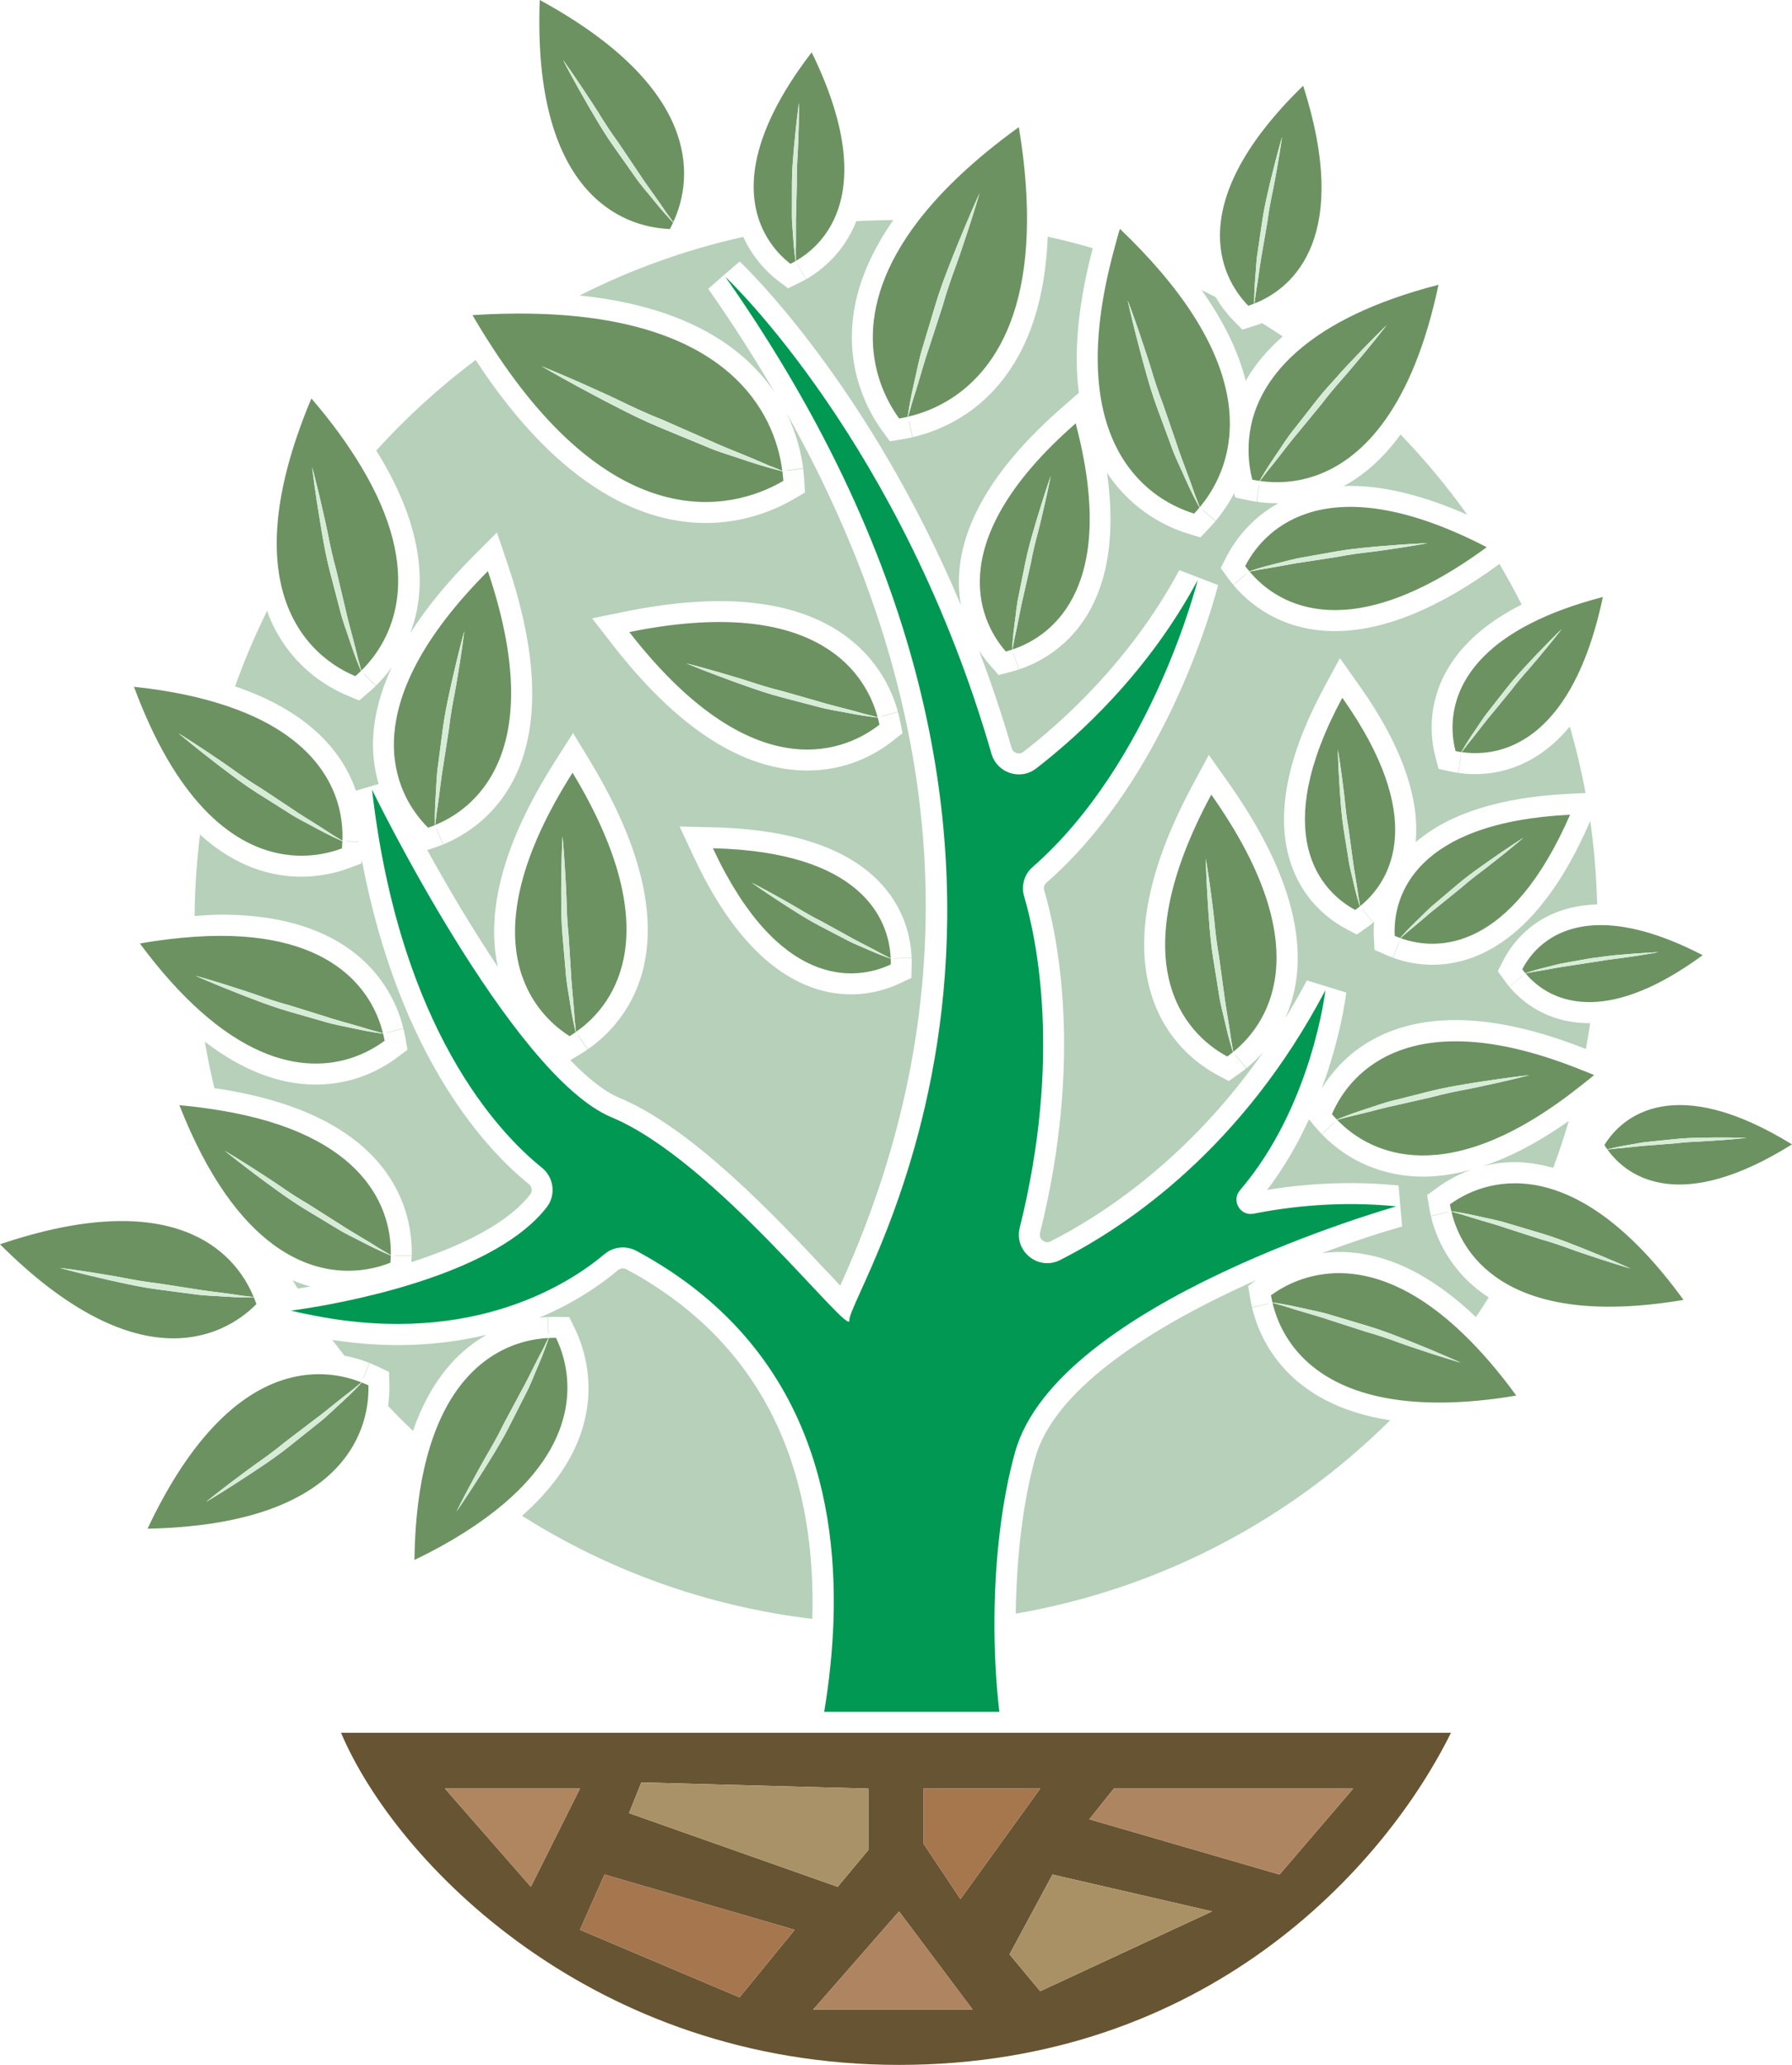 <?xml version="1.0" encoding="utf-8"?>
<!-- Generator: Adobe Illustrator 17.0.0, SVG Export Plug-In . SVG Version: 6.00 Build 0)  -->
<!DOCTYPE svg PUBLIC "-//W3C//DTD SVG 1.1//EN" "http://www.w3.org/Graphics/SVG/1.1/DTD/svg11.dtd">
<svg version="1.1" id="layers" xmlns="http://www.w3.org/2000/svg" xmlns:xlink="http://www.w3.org/1999/xlink" x="0px" y="0px"
	 width="93.868px" height="108.094px" viewBox="0 0 93.868 108.094" enable-background="new 0 0 93.868 108.094"
	 xml:space="preserve">
<path id="layer-12" fill="#B6D0BA" d="M18.143,44.044l0.63,0.028c-0.001-0.006-0.002-0.012-0.003-0.019l-0.618-0.026L18.143,44.044z
	 M76.856,26.945c-1.061-1.486-2.227-2.889-3.492-4.198c-0.953,1.308-1.98,2.162-2.98,2.703c0.116-0.004,0.228-0.014,0.348-0.014
	C72.541,25.437,74.598,25.949,76.856,26.945z M79.065,51.659l0.706-0.589l-0.003-0.012l-0.711,0.592
	c-0.073-0.088-0.142-0.175-0.205-0.262l-0.397-0.546l0.308-0.6c0.44-0.857,1.797-2.813,4.897-2.896
	c-0.037-1.48-0.155-2.938-0.361-4.37l-0.049,0.113c-2.674,6.128-5.946,7.414-8.22,7.414c-0.698,0-1.386-0.122-2.047-0.362
	l0.311-0.857l-0.011-0.011l-0.317,0.861c-0.121-0.044-0.238-0.091-0.348-0.139l-0.618-0.272l-0.035-0.674
	c-0.011-0.219-0.011-0.489,0.014-0.791c-0.014,0.012-0.03,0.027-0.044,0.038l-0.572-0.709l-0.015,0.004l0.575,0.715
	c-0.101,0.081-0.201,0.158-0.3,0.227l-0.552,0.389l-0.596-0.318c-0.818-0.437-2.284-1.484-2.917-3.584
	c-0.73-2.42-0.127-5.452,1.79-9.011l0.839-1.557l1.022,1.444c2.498,3.528,3.129,6.206,2.95,8.189c1.75-1.501,4.443-2.353,8.033-2.53
	l0.863-0.042c-0.22-1.181-0.496-2.342-0.825-3.481c-1.699,2.055-3.638,2.493-4.953,2.493c-0.291,0-0.585-0.021-0.873-0.063
	l0.131-0.898l-0.013-0.008l-0.135,0.904c-0.128-0.019-0.253-0.041-0.371-0.066l-0.66-0.142l-0.171-0.653
	c-0.235-0.899-0.463-2.691,0.651-4.587c0.786-1.337,2.086-2.461,3.871-3.365c-0.367-0.721-0.753-1.431-1.165-2.124l-0.013,0.01
	c-3.17,2.325-6.064,3.505-8.601,3.505c-2.874,0-4.565-1.512-5.318-2.412l0.691-0.577l-0.005-0.017l-0.698,0.579
	c-0.092-0.111-0.179-0.221-0.258-0.329l-0.397-0.546l0.308-0.601c0.353-0.687,1.167-1.937,2.716-2.792
	c-0.022,0-0.046,0.002-0.067,0.002c-0.354,0-0.712-0.026-1.062-0.077l0.127-0.873l-0.016-0.01l-0.131,0.881
	c-0.156-0.023-0.308-0.05-0.452-0.081l-0.66-0.142l-0.058-0.222c-0.31,0.594-0.657,1.077-0.962,1.441l-0.671-0.563l-0.019,0.009
	l0.676,0.57c-0.109,0.129-0.218,0.253-0.328,0.367l-0.467,0.489l-0.646-0.198c-1.05-0.321-2.9-1.159-4.244-3.186
	c1.059,7.47-2.755,9.679-4.609,10.294l-0.283-0.852l-0.017-0.002l0.284,0.859c-0.134,0.044-0.268,0.085-0.396,0.118l-0.655,0.171
	l-0.446-0.508c-0.174-0.198-0.376-0.456-0.579-0.769c0.607,1.61,1.185,3.297,1.704,5.092c0.058,0.2,0.234,0.289,0.383,0.289
	c0.083,0,0.16-0.027,0.23-0.081c1.954-1.504,5.613-4.74,8.171-9.516l2.032,0.783c-0.101,0.403-2.535,9.94-9,15.591
	c-0.107,0.093-0.149,0.247-0.107,0.39c0.692,2.353,2.055,8.808-0.218,17.926c-0.031,0.125-0.009,0.236,0.066,0.332
	c0.077,0.099,0.196,0.16,0.311,0.16c0.059,0,0.118-0.015,0.179-0.046c2.644-1.341,7.216-4.287,11.137-9.91
	c-0.308,0.349-0.615,0.631-0.885,0.849l-0.558-0.691l-0.019,0.005l0.56,0.7c-0.119,0.095-0.237,0.186-0.354,0.268l-0.553,0.39
	l-0.597-0.319c-0.974-0.521-2.721-1.768-3.475-4.271c-0.88-2.919-0.144-6.595,2.189-10.925l0.839-1.557l1.022,1.444
	c4.228,5.972,4.083,9.935,2.967,12.365c0.392-0.641,0.778-1.302,1.148-2.005l2.061,0.635c-0.017,0.152-0.281,2.321-1.282,5.018
	c0.921-1.504,2.933-3.578,7.02-3.578c1.994,0,4.285,0.512,6.815,1.514c0.082-0.449,0.161-0.9,0.226-1.355
	c-0.016,0-0.033,0.003-0.048,0.003C80.99,53.56,79.658,52.369,79.065,51.659z M65.585,68.447l0.866-0.203l0.004-0.018l-0.874,0.201
	c-0.035-0.15-0.065-0.298-0.089-0.441L65.38,67.32l0.431-0.314c-5.082,2.256-10.526,5.542-11.578,9.291
	c-0.647,2.306-0.989,5.211-1.025,8.173c7.584-1.305,14.374-4.927,19.609-10.122C67.399,73.522,65.961,70.052,65.585,68.447z
	 M18.644,41.389l1.193-0.348c-0.178-0.605-0.297-1.278-0.3-2.037c-0.004-1.305,0.335-2.661,0.973-4.055
	c-0.28,0.38-0.564,0.697-0.817,0.945l-0.614-0.627l-0.019,0.007l0.619,0.634c-0.117,0.114-0.234,0.222-0.349,0.322l-0.513,0.44
	l-0.624-0.26c-1.081-0.451-3.053-1.59-4.104-4.157c-0.037-0.091-0.059-0.19-0.093-0.283c-0.635,1.28-1.198,2.602-1.682,3.961
	C16.315,37.286,17.985,39.482,18.644,41.389z M50.243,30.011c0.183-2.794,1.994-5.713,5.383-8.675l0.886-0.774
	c-0.278-2.159-0.034-4.689,0.73-7.569c-0.776-0.227-1.563-0.429-2.36-0.604c-0.313,7.935-4.832,9.976-7.068,10.496l-0.195-0.84
	l-0.022-0.005l0.195,0.85c-0.175,0.04-0.347,0.075-0.512,0.103l-0.667,0.109l-0.398-0.547c-0.76-1.045-1.964-3.249-1.483-6.27
	c0.254-1.594,0.959-3.185,2.06-4.764c-0.65,0.003-1.296,0.023-1.938,0.059c-0.655,1.658-1.832,2.583-2.624,3.035l-0.449-0.788
	l-0.015,0.001l0.45,0.795c-0.112,0.063-0.223,0.123-0.331,0.175l-0.608,0.295l-0.537-0.41c-0.514-0.392-1.285-1.136-1.806-2.282
	c-3.013,0.669-5.885,1.708-8.57,3.067c5.799,0.598,8.747,2.868,10.244,5.124c-1.065-1.825-2.231-3.65-3.512-5.476l1.65-1.429
	c0.322,0.304,6.731,6.46,11.593,18C50.244,31.179,50.203,30.62,50.243,30.011z M42.069,24.507l-0.847,0.11l-0.008,0.024l0.858-0.108
	c0.025,0.197,0.043,0.389,0.054,0.574l0.042,0.674l-0.583,0.341c-0.98,0.573-2.578,1.256-4.625,1.256c0,0,0,0,0,0
	c-3.023,0-7.473-1.545-12.046-8.534c-1.883,1.412-3.627,3-5.205,4.74c2.657,4.258,2.592,7.411,1.788,9.548
	c0.833-1.307,1.923-2.644,3.285-4.008l1.249-1.252l0.566,1.675c3.556,10.521-1.182,13.756-3.385,14.658l-0.336-0.821l-0.019-0.001
	l0.336,0.829c-0.143,0.058-0.284,0.112-0.42,0.157l-0.391,0.131c1.049,1.902,2.332,4.077,3.697,6.118
	c-0.659-2.983,0.346-6.601,2.99-10.757l0.95-1.492l0.915,1.514c5.744,9.505,1.816,13.687-0.14,15.043l-0.506-0.73L30.269,54.2
	l0.508,0.738c-0.126,0.087-0.252,0.169-0.375,0.243l-0.528,0.318c0.907,0.936,1.785,1.643,2.581,1.975
	c3.826,1.593,8.205,6.256,10.821,9.043c0.244,0.26,0.499,0.532,0.737,0.781c0.025-0.056,0.051-0.113,0.078-0.172
	c6.721-14.873,5.736-30.16-2.907-45.533C41.733,22.702,41.97,23.745,42.069,24.507z M47.753,50.14
	c0.005,0.129,0.006,0.255,0.003,0.375l-0.017,0.677l-0.612,0.289c-0.553,0.26-1.442,0.571-2.545,0.571
	c-2.225,0-5.46-1.246-8.234-7.182l-0.749-1.603l1.768,0.042c9.137,0.214,10.306,4.839,10.385,6.817l-0.908,0.036l-0.006,0.014
	L47.753,50.14z M47.034,37.259l-0.854,0.231l-0.003,0.019l0.862-0.23c0.04,0.15,0.076,0.298,0.104,0.44l0.134,0.663l-0.532,0.417
	c-0.895,0.701-2.393,1.536-4.455,1.536c-3.368,0-6.797-2.211-10.191-6.571l-1.086-1.396l1.733-0.353
	c1.788-0.364,3.449-0.548,4.936-0.548C44.71,31.466,46.563,35.517,47.034,37.259z M32.822,66.447c-0.06-0.032-0.129-0.05-0.197-0.05
	c-0.093,0-0.183,0.032-0.252,0.09c-0.86,0.727-2.232,1.698-4.128,2.493c0.151-0.017,0.296-0.029,0.429-0.036l0.045,0.883
	l0.018,0.007l-0.042-0.891c0.123-0.006,0.244-0.009,0.36-0.009l0.763,0.011l0.295,0.608c0.483,0.997,1.165,3.04,0.301,5.518
	c-0.532,1.525-1.569,2.953-3.07,4.279c4.503,2.844,9.664,4.735,15.206,5.395C42.746,77.942,40.709,70.693,32.822,66.447z
	 M65.327,19.808c0.468-0.796,1.102-1.525,1.864-2.199c-0.365-0.242-0.732-0.48-1.106-0.709l0.007,0.019
	c-0.127,0.05-0.253,0.095-0.374,0.133l-0.643,0.204l-0.472-0.482c-0.27-0.276-0.61-0.684-0.922-1.214
	c-0.247-0.127-0.491-0.258-0.742-0.38c1.247,1.757,1.965,3.35,2.317,4.768C65.283,19.9,65.3,19.854,65.327,19.808z M17.408,70.144
	c0.207,0.279,0.423,0.549,0.638,0.822c0.44,0.084,0.872,0.211,1.295,0.378l-0.321,0.809c0.004,0.005,0.008,0.01,0.013,0.015
	l0.327-0.816c0.143,0.057,0.281,0.116,0.411,0.178l0.61,0.29l0.016,0.675c0.007,0.3-0.009,0.681-0.066,1.108
	c0.423,0.444,0.857,0.878,1.302,1.3c0.947-2.731,2.421-4.22,3.856-5.029c-1.375,0.329-2.927,0.54-4.669,0.54
	C19.71,70.414,18.568,70.316,17.408,70.144z M27.696,61.978c-2.075-1.664-6.758-6.488-8.748-16.971l-0.021,0.196l-0.633,0.237
	c-0.794,0.297-1.661,0.454-2.508,0.454c0,0,0,0-0.001,0c-1.546,0-3.434-0.499-5.306-2.205c-0.174,1.398-0.274,2.82-0.286,4.262
	c0.469-0.031,0.947-0.071,1.387-0.071c7.304,0,9.111,4.162,9.549,5.952l-0.867,0.212l-0.003,0.018l0.875-0.213
	c0.037,0.151,0.069,0.299,0.094,0.442l0.116,0.664l-0.54,0.403c-0.866,0.646-2.31,1.417-4.267,1.417
	c-1.938,0-3.88-0.768-5.807-2.243c0.141,0.82,0.307,1.63,0.501,2.43c9.434,1.367,10.389,6.52,10.337,8.768l-0.889-0.02l-0.008,0.017
	l0.896,0.024c-0.003,0.11-0.01,0.214-0.017,0.319c2.527-0.817,5.018-1.984,6.224-3.548C27.902,62.356,27.868,62.116,27.696,61.978z
	 M15.591,67.454c0.208-0.03,0.432-0.065,0.674-0.105c-0.305-0.086-0.614-0.189-0.929-0.324
	C15.42,67.168,15.504,67.312,15.591,67.454z M74.955,63.669l0.871-0.204l0.004-0.018l-0.879,0.203
	c-0.034-0.146-0.063-0.289-0.086-0.427l-0.108-0.665l0.544-0.397c0.444-0.324,1.05-0.679,1.798-0.941
	c-0.875,0.24-1.726,0.375-2.547,0.375c-2.047,0-3.931-0.786-5.305-2.214l0.641-0.616l-0.006-0.018l-0.647,0.621
	c-0.108-0.112-0.211-0.226-0.305-0.337l-0.365-0.435c-0.563,1.227-1.276,2.496-2.189,3.693c1.452-0.237,2.917-0.356,4.366-0.356
	c0.847,0,1.693,0.042,2.516,0.125l0.187,2.147c-1.07,0.301-2.542,0.776-4.2,1.397c0.292-0.037,0.594-0.064,0.914-0.064
	c2.401,0,4.795,1.16,7.152,3.408c0.23-0.337,0.449-0.682,0.668-1.027C75.923,66.579,75.199,64.714,74.955,63.669z M79.361,60.836
	c0.668,0,1.334,0.116,2,0.298c0.301-0.804,0.57-1.623,0.815-2.453c-1.572,1.107-3.085,1.902-4.53,2.375
	C78.162,60.923,78.732,60.836,79.361,60.836z"/>
<path id="layer-11" fill="#6C9262" d="M28.744,70.042c-0.065,0.201-0.244,0.729-0.544,1.429c-0.199,0.445-0.389,0.987-0.677,1.525
	c-0.276,0.544-0.57,1.124-0.864,1.704c-0.296,0.581-0.63,1.139-0.951,1.657c-0.29,0.482-0.578,0.918-0.824,1.307
	c-0.021,0.032-0.045,0.07-0.065,0.102c-0.529,0.819-0.902,1.35-0.902,1.35s0.287-0.586,0.749-1.443
	c0.022-0.039,0.047-0.086,0.069-0.127c0.219-0.398,0.458-0.849,0.734-1.326c0.308-0.523,0.628-1.087,0.909-1.67
	c0.306-0.571,0.611-1.142,0.899-1.677c0.297-0.53,0.538-1.042,0.76-1.474c0.214-0.436,0.422-0.788,0.536-1.048
	c0.071-0.143,0.12-0.241,0.154-0.309c-1.97,0.099-4.817,1.21-6.202,5.685c-0.478,1.546-0.784,3.487-0.815,5.934
	c1.995-0.959,3.504-1.948,4.666-2.931c4.095-3.467,3.632-6.874,2.748-8.698C29.003,70.03,28.873,70.036,28.744,70.042z
	 M17.862,73.446c-0.366,0.322-0.764,0.737-1.249,1.106c-0.477,0.38-0.985,0.786-1.493,1.191c-0.51,0.406-1.045,0.775-1.553,1.113
	c-0.503,0.344-0.987,0.645-1.394,0.913c-0.821,0.526-1.381,0.854-1.381,0.854s0.505-0.414,1.281-1.002
	c0.391-0.289,0.839-0.637,1.334-0.988c0.498-0.348,1.022-0.728,1.521-1.142c0.515-0.392,1.03-0.785,1.514-1.153
	c0.491-0.359,0.922-0.724,1.303-1.025c0.376-0.307,0.711-0.542,0.923-0.731c0.124-0.1,0.209-0.169,0.268-0.217
	c-2.467-0.979-7.143-0.962-11.207,7.658c10.013-0.2,11.633-4.901,11.572-7.503c-0.109-0.052-0.23-0.1-0.35-0.148
	C18.815,72.521,18.437,72.924,17.862,73.446z M11.802,51.542c0.462,0.152,1.005,0.315,1.578,0.515
	c0.572,0.204,1.186,0.411,1.811,0.578c0.618,0.193,1.236,0.385,1.817,0.566c0.577,0.192,1.124,0.332,1.59,0.469
	c0.468,0.128,0.853,0.266,1.131,0.329c0.148,0.042,0.259,0.073,0.332,0.093c-0.56-2.291-2.788-5.534-9.857-5.054
	c-0.886,0.06-1.831,0.166-2.876,0.353c1.098,1.481,2.154,2.638,3.162,3.537c4.465,3.984,7.955,2.822,9.657,1.552
	c-0.021-0.119-0.051-0.245-0.082-0.371c-0.209-0.026-0.762-0.102-1.506-0.265c-0.474-0.112-1.043-0.196-1.625-0.377
	c-0.586-0.168-1.211-0.348-1.836-0.527c-0.626-0.181-1.237-0.404-1.807-0.621c-0.572-0.211-1.098-0.431-1.552-0.608
	c-0.773-0.312-1.293-0.541-1.435-0.604c-0.024-0.011-0.062-0.027-0.062-0.027s0.025,0.007,0.061,0.017
	C10.476,51.143,11.034,51.3,11.802,51.542z M17.909,44.413c0.013-0.12,0.019-0.25,0.025-0.38c-0.185-0.079-0.69-0.303-1.372-0.675
	c-0.425-0.24-0.947-0.479-1.455-0.816c-0.516-0.325-1.066-0.672-1.616-1.018c-0.551-0.348-1.076-0.733-1.562-1.1
	c-0.27-0.199-0.522-0.394-0.762-0.582c-0.196-0.153-0.385-0.302-0.559-0.435c-0.766-0.603-1.261-1.024-1.261-1.024
	s0.557,0.341,1.367,0.88c0.156,0.107,0.331,0.224,0.507,0.341c0.275,0.185,0.563,0.379,0.865,0.594
	c0.492,0.356,1.024,0.726,1.578,1.06c0.54,0.358,1.08,0.714,1.586,1.051c0.5,0.345,0.987,0.632,1.397,0.894
	c0.414,0.254,0.745,0.493,0.994,0.631c0.136,0.084,0.229,0.142,0.293,0.182c0.09-2.099-0.876-5.293-5.977-7.035
	c-1.344-0.459-2.964-0.821-4.94-1.03c1.109,2.992,2.37,5.022,3.651,6.379C13.411,45.233,16.248,45.034,17.909,44.413z
	 M13.431,68.268c-0.038-0.115-0.087-0.235-0.136-0.355c-0.211,0.005-0.768,0.012-1.528-0.039c-0.486-0.04-1.06-0.039-1.663-0.132
	C9.5,67.662,8.855,67.577,8.21,67.492c-0.646-0.086-1.283-0.216-1.879-0.346c-0.597-0.123-1.149-0.264-1.625-0.371
	c-0.948-0.227-1.573-0.403-1.573-0.403s0.649,0.076,1.61,0.227c0.479,0.082,1.041,0.163,1.637,0.276
	c0.596,0.117,1.234,0.231,1.877,0.303c0.64,0.099,1.28,0.197,1.88,0.291c0.599,0.104,1.161,0.161,1.642,0.228
	c0.482,0.057,0.883,0.136,1.167,0.158c0.153,0.019,0.267,0.033,0.342,0.043C12.283,65.441,9.028,62.085,0,65.136
	C7.089,72.21,11.599,70.117,13.431,68.268z M13.157,61.094c0.406,0.267,0.888,0.566,1.39,0.908c0.499,0.346,1.038,0.706,1.599,1.029
	c0.547,0.347,1.094,0.693,1.607,1.019c0.507,0.335,0.999,0.613,1.414,0.866c0.419,0.246,0.755,0.478,1.006,0.612
	c0.137,0.082,0.231,0.138,0.296,0.176c0.056-2.439-1.34-6.327-8.934-7.577c-0.669-0.11-1.37-0.207-2.139-0.273
	c1.5,3.814,3.218,6.032,4.89,7.275c2.415,1.794,4.735,1.54,6.164,0.972c0.011-0.121,0.014-0.25,0.018-0.38
	c-0.195-0.079-0.709-0.296-1.385-0.648c-0.429-0.231-0.956-0.461-1.471-0.787c-0.522-0.315-1.079-0.651-1.636-0.987
	c-0.558-0.337-1.09-0.711-1.583-1.07c-0.498-0.352-0.948-0.702-1.34-0.99c-0.28-0.212-0.508-0.388-0.706-0.543
	c-0.352-0.275-0.574-0.456-0.574-0.456s0.206,0.122,0.528,0.318C12.531,60.701,12.813,60.875,13.157,61.094z M22.781,43.194
	c-0.005-0.211-0.012-0.768,0.039-1.528c0.04-0.486,0.039-1.06,0.132-1.663c0.08-0.605,0.165-1.249,0.249-1.894
	c0.086-0.646,0.216-1.283,0.346-1.879c0.123-0.597,0.264-1.149,0.371-1.625c0.227-0.948,0.403-1.573,0.403-1.573
	s-0.076,0.649-0.227,1.61c-0.082,0.479-0.163,1.041-0.276,1.637c-0.117,0.596-0.231,1.234-0.303,1.877
	c-0.099,0.64-0.197,1.28-0.291,1.88c-0.104,0.599-0.161,1.161-0.228,1.642c-0.057,0.482-0.136,0.883-0.158,1.167
	c-0.019,0.153-0.033,0.267-0.043,0.342c2.456-1.006,5.812-4.262,2.761-13.289c-7.074,7.089-4.98,11.599-3.132,13.431
	C22.54,43.291,22.661,43.243,22.781,43.194z M18.615,35.397c0.098-0.084,0.197-0.181,0.296-0.277
	c-0.09-0.206-0.321-0.755-0.576-1.527c-0.156-0.496-0.387-1.064-0.538-1.697c-0.164-0.63-0.34-1.301-0.515-1.973
	c-0.175-0.673-0.303-1.355-0.413-1.997c-0.04-0.219-0.073-0.424-0.106-0.632c-0.065-0.401-0.124-0.786-0.18-1.123
	c-0.157-1.029-0.234-1.717-0.234-1.717s0.185,0.672,0.422,1.683c0.059,0.268,0.128,0.56,0.198,0.868
	c0.063,0.275,0.127,0.562,0.188,0.861c0.124,0.636,0.267,1.313,0.455,1.978c0.159,0.673,0.32,1.345,0.468,1.976
	c0.138,0.634,0.307,1.213,0.435,1.715c0.137,0.5,0.22,0.928,0.313,1.217c0.042,0.159,0.074,0.277,0.095,0.356
	c1.684-1.649,3.335-5.097,0.021-10.642c-0.669-1.119-1.517-2.314-2.633-3.607c-1.831,4.354-2.092,7.487-1.595,9.724
	C15.345,33.407,17.184,34.8,18.615,35.397z M29.837,54.241c0.104-0.062,0.211-0.136,0.317-0.209
	c-0.051-0.205-0.178-0.748-0.292-1.501c-0.066-0.483-0.191-1.044-0.23-1.652c-0.053-0.607-0.109-1.255-0.166-1.903
	c-0.055-0.649-0.067-1.3-0.068-1.909c-0.008-0.609,0.009-1.179,0.011-1.667c0.017-0.975,0.054-1.623,0.054-1.623
	s0.065,0.65,0.126,1.621c0.024,0.486,0.066,1.051,0.084,1.658c0.014,0.607,0.041,1.254,0.109,1.898
	c0.042,0.646,0.084,1.292,0.122,1.899c0.027,0.607,0.093,1.168,0.132,1.653c0.048,0.483,0.058,0.892,0.098,1.173
	c0.014,0.154,0.025,0.268,0.032,0.343c2.181-1.513,4.755-5.416-0.174-13.572C24.618,48.9,27.636,52.852,29.837,54.241z
	 M35.09,11.988c0.058-0.106,0.113-0.224,0.169-0.341c-0.141-0.144-0.522-0.545-1.009-1.149c-0.3-0.384-0.691-0.805-1.032-1.311
	c-0.352-0.498-0.727-1.029-1.103-1.56c-0.375-0.533-0.713-1.089-1.021-1.615c-0.315-0.522-0.586-1.023-0.831-1.445
	c-0.477-0.85-0.772-1.429-0.772-1.429s0.384,0.528,0.926,1.337c0.265,0.407,0.587,0.874,0.909,1.389
	c0.319,0.517,0.668,1.063,1.052,1.584c0.362,0.537,0.724,1.073,1.063,1.578c0.33,0.511,0.67,0.962,0.948,1.36
	c0.285,0.393,0.499,0.741,0.676,0.964c0.093,0.13,0.157,0.219,0.201,0.28C36.387,9.226,36.641,4.557,28.272,0
	C27.891,10.008,32.49,11.898,35.09,11.988z M62.833,26.569c-0.114-0.203-0.411-0.752-0.758-1.534
	c-0.213-0.501-0.513-1.069-0.734-1.713c-0.236-0.639-0.487-1.321-0.739-2.002c-0.251-0.683-0.454-1.381-0.635-2.037
	c-0.188-0.654-0.337-1.273-0.478-1.799c-0.269-1.055-0.42-1.765-0.42-1.765s0.262,0.681,0.613,1.71
	c0.168,0.516,0.38,1.113,0.579,1.762c0.194,0.65,0.413,1.34,0.676,2.013c0.235,0.684,0.471,1.368,0.69,2.01
	c0.208,0.646,0.444,1.232,0.629,1.742c0.194,0.507,0.325,0.944,0.451,1.235c0.061,0.163,0.107,0.284,0.137,0.363
	c0.626-0.747,1.219-1.785,1.463-3.104c0.071-0.385,0.111-0.794,0.115-1.226c0.015-2.112-0.879-4.786-3.612-7.988
	c-0.62-0.726-1.329-1.478-2.148-2.257c-0.144,0.465-0.255,0.898-0.37,1.336c-2.537,9.622,1.6,12.757,4.259,13.57
	C62.645,26.787,62.739,26.68,62.833,26.569z M41.405,13.811c0.088-0.043,0.179-0.094,0.27-0.146
	c-0.025-0.16-0.089-0.602-0.127-1.227c-0.008-0.161-0.023-0.339-0.037-0.52c-0.02-0.261-0.037-0.534-0.03-0.825
	c0.001-0.492,0.002-1.017,0.003-1.541c0.002-0.526,0.039-1.049,0.082-1.539c0.037-0.49,0.092-0.947,0.128-1.339
	c0.083-0.782,0.159-1.301,0.159-1.301s0.006,0.527-0.015,1.312c-0.016,0.392-0.022,0.849-0.05,1.339
	c-0.032,0.489-0.057,1.011-0.048,1.533c-0.013,0.522-0.025,1.044-0.037,1.535c-0.012,0.283-0.013,0.549-0.012,0.803
	c0.001,0.186,0.002,0.369,0.001,0.535c0.004,0.392-0.017,0.721-0.005,0.95c0.001,0.129,0.001,0.217,0.001,0.278
	c0.67-0.382,1.398-1.013,1.905-1.983c0.899-1.723,1.085-4.519-1.076-8.936c-3.516,4.577-3.423,7.607-2.477,9.434
	C40.417,12.903,40.928,13.447,41.405,13.811z M52.688,34.105c0.106-0.028,0.218-0.064,0.329-0.101
	c0.007-0.182,0.035-0.682,0.13-1.379c0.066-0.436,0.101-0.956,0.222-1.494c0.109-0.541,0.226-1.119,0.342-1.696
	c0.118-0.578,0.274-1.146,0.429-1.676c0.148-0.532,0.309-1.022,0.436-1.445c0.264-0.843,0.461-1.397,0.461-1.397
	s-0.109,0.581-0.305,1.441c-0.103,0.428-0.211,0.93-0.35,1.462c-0.143,0.531-0.285,1.1-0.39,1.677
	c-0.129,0.572-0.257,1.144-0.379,1.681c-0.131,0.535-0.217,1.039-0.307,1.47c-0.082,0.432-0.178,0.79-0.214,1.045
	c-0.028,0.142-0.047,0.239-0.06,0.307c2.282-0.757,5.515-3.492,3.315-11.837C49.518,28.131,51.132,32.335,52.688,34.105z
	 M65.537,22.253c-0.103,0.484-0.142,0.947-0.135,1.383c0.009,0.543,0.082,1.045,0.194,1.473c0.121,0.026,0.253,0.046,0.384,0.065
	c0.1-0.18,0.381-0.671,0.831-1.326c0.288-0.407,0.587-0.914,0.983-1.396c0.385-0.491,0.796-1.015,1.206-1.539
	c0.338-0.43,0.699-0.824,1.052-1.208c0.078-0.085,0.155-0.184,0.232-0.266c0.42-0.461,0.831-0.875,1.173-1.238
	c0.694-0.717,1.174-1.176,1.174-1.176s-0.405,0.532-1.039,1.3c-0.322,0.38-0.685,0.832-1.096,1.299
	c-0.073,0.082-0.148,0.172-0.223,0.256c-0.344,0.393-0.694,0.804-1.022,1.239c-0.421,0.512-0.84,1.025-1.236,1.505
	c-0.404,0.473-0.747,0.939-1.056,1.328c-0.302,0.395-0.58,0.707-0.747,0.946c-0.1,0.129-0.169,0.218-0.216,0.279
	c1.779,0.26,4.415-0.15,6.583-3.221c1.107-1.568,2.091-3.822,2.772-7.048c-3.424,0.883-5.708,2.067-7.228,3.342
	C66.56,19.562,65.812,20.968,65.537,22.253z M65.225,29.633c0.066,0.09,0.142,0.182,0.218,0.274
	c0.175-0.061,0.658-0.221,1.352-0.391c0.437-0.1,0.941-0.26,1.495-0.346c0.552-0.098,1.142-0.203,1.731-0.308
	c0.591-0.104,1.186-0.168,1.745-0.219c0.558-0.058,1.082-0.088,1.528-0.126c0.895-0.065,1.492-0.084,1.492-0.084
	s-0.59,0.113-1.476,0.248c-0.443,0.062-0.958,0.147-1.513,0.213c-0.555,0.063-1.146,0.14-1.731,0.256
	c-0.589,0.091-1.177,0.183-1.73,0.268c-0.554,0.075-1.063,0.181-1.504,0.257c-0.439,0.084-0.813,0.126-1.067,0.186
	c-0.145,0.027-0.244,0.045-0.312,0.057c1.565,1.875,5.355,3.914,12.425-1.273C69.692,24.411,66.319,27.502,65.225,29.633z
	 M76.245,39.319c0.096,0.021,0.2,0.036,0.303,0.052c0.079-0.142,0.301-0.531,0.657-1.049c0.228-0.322,0.464-0.722,0.777-1.104
	c0.304-0.388,0.629-0.803,0.954-1.217c0.326-0.415,0.679-0.805,1.015-1.166c0.298-0.328,0.586-0.62,0.838-0.885
	c0.029-0.03,0.062-0.064,0.09-0.094c0.549-0.567,0.929-0.93,0.929-0.93s-0.32,0.42-0.822,1.028
	c-0.041,0.049-0.089,0.107-0.132,0.158c-0.222,0.266-0.463,0.56-0.734,0.869c-0.327,0.367-0.669,0.764-0.984,1.183
	c-0.333,0.405-0.664,0.81-0.977,1.19c-0.319,0.374-0.591,0.742-0.835,1.05c-0.239,0.312-0.459,0.559-0.59,0.748
	c-0.079,0.102-0.133,0.172-0.171,0.221c1.424,0.208,3.543-0.12,5.268-2.629c0.85-1.236,1.604-3,2.13-5.491
	c-1.523,0.393-2.758,0.861-3.768,1.375C75.997,34.758,75.815,37.677,76.245,39.319z M77.73,45.525
	c-0.395,0.293-0.81,0.613-1.203,0.96c-0.408,0.33-0.815,0.659-1.198,0.968c-0.388,0.302-0.728,0.608-1.03,0.86
	c-0.297,0.258-0.562,0.455-0.729,0.613c-0.098,0.084-0.165,0.142-0.212,0.182c2.019,0.734,5.801,0.61,8.885-6.459
	c-8.096,0.398-9.295,4.239-9.185,6.342c0.09,0.039,0.188,0.076,0.287,0.112c0.106-0.123,0.402-0.459,0.855-0.894
	c0.288-0.269,0.601-0.614,0.984-0.924c0.377-0.319,0.778-0.659,1.18-0.999c0.403-0.34,0.827-0.651,1.23-0.937
	c0.399-0.29,0.784-0.545,1.106-0.771c0.652-0.444,1.097-0.723,1.097-0.723s-0.399,0.347-1.012,0.841
	C78.476,44.937,78.122,45.229,77.73,45.525z M76.887,57.014c-0.602,0.112-1.241,0.241-1.87,0.413
	c-0.636,0.145-1.271,0.29-1.868,0.425c-0.599,0.125-1.147,0.28-1.622,0.396c-0.473,0.125-0.877,0.2-1.151,0.285
	c-0.15,0.039-0.262,0.068-0.336,0.087c1.778,1.848,5.81,3.679,12.597-1.653c0.288-0.226,0.571-0.441,0.868-0.693
	c-0.225-0.097-0.431-0.169-0.649-0.257c-8.763-3.539-12.083-0.043-13.087,2.309c0.079,0.093,0.169,0.188,0.259,0.282
	c0.186-0.08,0.701-0.292,1.445-0.53c0.47-0.143,1.007-0.357,1.606-0.493c0.596-0.15,1.231-0.31,1.866-0.469
	c0.637-0.159,1.281-0.274,1.888-0.373c0.605-0.106,1.174-0.179,1.659-0.255c0.972-0.139,1.622-0.207,1.622-0.207
	s-0.636,0.169-1.592,0.385C78.043,56.766,77.487,56.898,76.887,57.014z M89.158,59.749c-0.433,0.017-0.893,0.042-1.351,0.098
	c-0.46,0.036-0.92,0.074-1.352,0.107c-0.432,0.026-0.831,0.079-1.176,0.112c-0.344,0.039-0.635,0.051-0.835,0.083
	c-0.113,0.012-0.191,0.021-0.244,0.026c1.101,1.538,3.91,3.33,9.668-0.269c-6.078-3.74-8.861-1.547-9.827,0.036
	c0.045,0.073,0.099,0.149,0.153,0.224c0.138-0.037,0.521-0.133,1.066-0.224c0.343-0.052,0.742-0.147,1.175-0.181
	c0.432-0.044,0.893-0.091,1.354-0.138c0.462-0.047,0.925-0.061,1.36-0.069c0.434-0.013,0.84-0.006,1.188-0.01
	c0.695,0.002,1.157,0.021,1.157,0.021s-0.462,0.054-1.154,0.107C89.993,59.693,89.591,59.729,89.158,59.749z M80.959,62.154
	c-2.221-0.576-3.965,0.129-5.011,0.894c0.019,0.114,0.047,0.236,0.075,0.357c0.2,0.027,0.729,0.105,1.441,0.269
	c0.454,0.112,0.998,0.198,1.554,0.377c0.31,0.092,0.644,0.192,0.97,0.289c0.264,0.079,0.518,0.154,0.785,0.234
	c0.598,0.179,1.182,0.399,1.726,0.613c0.546,0.207,1.048,0.424,1.481,0.597c0.863,0.358,1.428,0.62,1.428,0.62
	s-0.602-0.171-1.489-0.459c-0.441-0.15-0.96-0.312-1.508-0.509c-0.546-0.201-1.133-0.406-1.731-0.572
	c-0.281-0.091-0.548-0.177-0.825-0.266c-0.306-0.099-0.62-0.2-0.911-0.294c-0.551-0.19-1.074-0.329-1.52-0.465
	c-0.448-0.127-0.815-0.263-1.08-0.326c-0.147-0.043-0.248-0.072-0.317-0.093c0.268,1.146,0.967,2.542,2.529,3.567
	c1.814,1.191,4.79,1.877,9.629,1.061C85.475,64.314,83.013,62.687,80.959,62.154z M66.574,67.807c0.02,0.12,0.049,0.247,0.079,0.375
	c0.21,0.028,0.765,0.11,1.513,0.282c0.476,0.117,1.047,0.208,1.631,0.396c0.588,0.175,1.215,0.362,1.843,0.549
	c0.628,0.188,1.241,0.419,1.812,0.643c0.574,0.218,1.1,0.445,1.556,0.627c0.304,0.126,0.556,0.234,0.779,0.331
	c0.441,0.191,0.72,0.319,0.72,0.319s-0.301-0.086-0.786-0.236c-0.224-0.069-0.484-0.151-0.778-0.247
	c-0.463-0.157-1.008-0.327-1.583-0.535c-0.574-0.211-1.189-0.426-1.817-0.6c-0.62-0.2-1.241-0.4-1.823-0.588
	c-0.579-0.199-1.128-0.345-1.596-0.488c-0.47-0.134-0.856-0.276-1.135-0.342c-0.149-0.043-0.26-0.076-0.333-0.097
	c0.464,1.983,2.159,4.681,7.123,5.151c1.547,0.147,3.397,0.088,5.645-0.292c-0.95-1.31-1.868-2.351-2.754-3.208
	C72.032,65.364,68.349,66.51,66.574,67.807z M79.738,50.741c0.049,0.067,0.106,0.136,0.163,0.204
	c0.131-0.045,0.491-0.165,1.009-0.292c0.327-0.075,0.703-0.194,1.117-0.259c0.413-0.073,0.853-0.152,1.293-0.23
	c0.107-0.019,0.209-0.024,0.315-0.039c0.334-0.049,0.671-0.095,0.988-0.124c0.417-0.043,0.808-0.066,1.142-0.094
	c0.668-0.048,1.115-0.063,1.115-0.063s-0.441,0.085-1.102,0.185c-0.331,0.046-0.716,0.11-1.13,0.159
	c-0.329,0.037-0.68,0.092-1.027,0.152c-0.09,0.016-0.176,0.022-0.266,0.039c-0.44,0.068-0.879,0.137-1.292,0.2
	c-0.414,0.056-0.794,0.135-1.123,0.192c-0.328,0.063-0.607,0.094-0.797,0.139c-0.108,0.02-0.182,0.034-0.233,0.043
	c0.638,0.765,1.771,1.562,3.529,1.502c1.462-0.05,3.353-0.694,5.751-2.453c-2.321-1.201-4.122-1.61-5.511-1.572
	C81.409,48.493,80.245,49.754,79.738,50.741z M70.99,47.635c0.08-0.056,0.162-0.122,0.243-0.187
	c-0.051-0.154-0.184-0.58-0.323-1.191c-0.081-0.385-0.214-0.829-0.281-1.316c-0.078-0.486-0.161-1.004-0.244-1.522
	c-0.083-0.519-0.129-1.042-0.166-1.533c-0.042-0.49-0.061-0.949-0.088-1.342c-0.043-0.785-0.052-1.309-0.052-1.309
	s0.091,0.519,0.196,1.297c0.047,0.389,0.115,0.842,0.165,1.329c0.047,0.488,0.106,1.007,0.199,1.521
	c0.071,0.518,0.143,1.035,0.209,1.521c0.058,0.487,0.143,0.935,0.203,1.322c0.067,0.386,0.099,0.714,0.148,0.938
	c0.021,0.127,0.036,0.214,0.046,0.274c1.667-1.345,3.51-4.636-0.933-10.911C66.478,43.642,69.138,46.645,70.99,47.635z
	 M63.448,41.597c-4.73,8.78-1.448,12.486,0.838,13.708c0.099-0.069,0.2-0.15,0.3-0.231c-0.065-0.199-0.23-0.73-0.398-1.469
	c-0.1-0.475-0.265-1.023-0.347-1.624c-0.096-0.599-0.199-1.239-0.302-1.878c-0.102-0.641-0.16-1.286-0.205-1.891
	c-0.052-0.605-0.076-1.172-0.109-1.656c-0.054-0.969-0.064-1.616-0.064-1.616s0.112,0.641,0.242,1.601
	c0.059,0.48,0.141,1.039,0.203,1.641c0.058,0.602,0.131,1.243,0.245,1.877c0.088,0.639,0.177,1.277,0.258,1.877
	c0.071,0.601,0.177,1.154,0.251,1.632c0.083,0.476,0.122,0.881,0.182,1.158c0.025,0.151,0.044,0.264,0.057,0.339
	C66.656,53.404,68.931,49.342,63.448,41.597z M45.507,49.73c-0.357-0.164-0.793-0.323-1.224-0.56
	c-0.436-0.227-0.902-0.47-1.367-0.712c-0.466-0.244-0.913-0.518-1.329-0.781c-0.418-0.258-0.798-0.517-1.129-0.73
	c-0.656-0.434-1.081-0.74-1.081-0.74s0.471,0.237,1.158,0.617c0.341,0.194,0.744,0.411,1.165,0.661
	c0.42,0.253,0.871,0.516,1.339,0.748c0.458,0.252,0.916,0.503,1.345,0.74c0.425,0.245,0.836,0.443,1.182,0.626
	c0.35,0.177,0.632,0.347,0.841,0.442c0.115,0.059,0.193,0.099,0.248,0.127c-0.084-2.14-1.626-5.583-9.312-5.763
	c3.421,7.32,7.418,6.978,9.317,6.083c0.003-0.098-0.001-0.202-0.005-0.307C46.501,50.13,46.079,49.983,45.507,49.73z M46.068,37.935
	c-0.024-0.12-0.058-0.247-0.092-0.374c-0.212-0.021-0.774-0.085-1.531-0.233c-0.483-0.102-1.061-0.174-1.655-0.343
	c-0.598-0.156-1.235-0.323-1.872-0.49c-0.638-0.168-1.263-0.379-1.845-0.586c-0.584-0.2-1.122-0.41-1.586-0.578
	c-0.924-0.348-1.531-0.604-1.531-0.604s0.642,0.159,1.59,0.432c0.471,0.143,1.025,0.295,1.611,0.484
	c0.584,0.193,1.211,0.388,1.848,0.542c0.631,0.18,1.261,0.36,1.853,0.53c0.589,0.181,1.147,0.309,1.622,0.436
	c0.477,0.119,0.87,0.249,1.153,0.306c0.151,0.039,0.264,0.067,0.338,0.086c-0.701-2.596-3.549-6.381-13.008-4.455
	C39.196,41.096,43.993,39.561,46.068,37.935z M41.032,25.174c-0.01-0.162-0.028-0.332-0.05-0.505
	c-0.271-0.065-0.996-0.248-1.966-0.578c-0.614-0.219-1.357-0.416-2.104-0.744c-0.754-0.311-1.558-0.643-2.362-0.975
	c-0.805-0.334-1.584-0.721-2.309-1.095c-0.729-0.365-1.395-0.737-1.972-1.04c-1.147-0.62-1.895-1.063-1.895-1.063
	s0.812,0.322,2.003,0.849c0.591,0.271,1.289,0.569,2.021,0.921c0.73,0.357,1.515,0.724,2.322,1.039
	c0.793,0.349,1.586,0.696,2.33,1.024c0.738,0.341,1.445,0.609,2.044,0.86c0.604,0.24,1.095,0.481,1.454,0.606
	c0.194,0.079,0.337,0.137,0.431,0.175c-0.405-3.138-2.882-7.812-12.413-8.205c-1.165-0.048-2.43-0.036-3.816,0.055
	c0.352,0.607,0.704,1.171,1.055,1.71C32.152,27.954,38.184,26.84,41.032,25.174z M53.368,6.655
	c-2.377,1.718-4.072,3.357-5.255,4.892c-3.647,4.733-2.395,8.463-1.012,10.363c0.143-0.023,0.294-0.058,0.445-0.093
	c0.034-0.25,0.133-0.909,0.339-1.797c0.14-0.566,0.249-1.244,0.474-1.937c0.21-0.698,0.433-1.443,0.657-2.188
	c0.225-0.746,0.5-1.474,0.768-2.152c0.26-0.681,0.531-1.306,0.749-1.847c0.029-0.068,0.055-0.13,0.082-0.195
	c0.405-0.962,0.694-1.585,0.694-1.585s-0.184,0.641-0.495,1.606c-0.027,0.083-0.053,0.164-0.081,0.251
	c-0.188,0.55-0.391,1.197-0.639,1.88c-0.252,0.681-0.509,1.412-0.717,2.158c-0.239,0.737-0.477,1.473-0.703,2.164
	c-0.238,0.687-0.413,1.34-0.583,1.895c-0.16,0.558-0.33,1.016-0.409,1.347c-0.052,0.177-0.091,0.308-0.116,0.396
	c2.511-0.583,5.997-2.813,6.219-9.648C53.837,10.584,53.72,8.766,53.368,6.655z M65.695,15.893
	c-0.002-0.173-0.001-0.649,0.054-1.315c0.041-0.418,0.048-0.912,0.136-1.429c0.076-0.519,0.158-1.073,0.24-1.627
	c0.083-0.555,0.203-1.102,0.323-1.612c0.114-0.512,0.242-0.986,0.341-1.393c0.208-0.813,0.367-1.349,0.367-1.349
	s-0.074,0.557-0.217,1.383c-0.077,0.411-0.154,0.893-0.259,1.405c-0.109,0.511-0.215,1.059-0.286,1.612
	c-0.094,0.549-0.187,1.099-0.275,1.615c-0.098,0.514-0.154,0.997-0.218,1.41c-0.056,0.414-0.129,0.758-0.151,1.002
	c-0.019,0.136-0.032,0.229-0.041,0.294c2.127-0.833,5.059-3.591,2.553-11.401c-6.182,6.008-4.44,9.917-2.874,11.518
	C65.487,15.974,65.591,15.934,65.695,15.893z"/>
<path id="layer-10" fill="#D7ECD7" d="M28.573,70.351c-0.114,0.261-0.322,0.613-0.536,1.048c-0.222,0.432-0.463,0.943-0.76,1.474
	c-0.288,0.535-0.593,1.106-0.899,1.677c-0.282,0.583-0.601,1.147-0.909,1.67c-0.277,0.477-0.516,0.928-0.734,1.326
	c-0.022,0.04-0.047,0.088-0.069,0.127c-0.462,0.857-0.749,1.443-0.749,1.443s0.374-0.531,0.902-1.35
	c0.02-0.032,0.045-0.07,0.065-0.102c0.247-0.39,0.534-0.825,0.824-1.307c0.321-0.518,0.655-1.076,0.951-1.657
	c0.294-0.58,0.588-1.16,0.864-1.704c0.288-0.537,0.478-1.08,0.677-1.525c0.301-0.7,0.48-1.228,0.544-1.429
	c0.018-0.057,0.029-0.091,0.029-0.091s-0.019,0.039-0.046,0.092C28.693,70.11,28.644,70.208,28.573,70.351z M18.667,72.582
	c-0.212,0.19-0.547,0.424-0.923,0.731c-0.382,0.301-0.813,0.666-1.303,1.025c-0.484,0.368-0.999,0.76-1.514,1.153
	c-0.498,0.413-1.023,0.794-1.521,1.142c-0.495,0.351-0.943,0.7-1.334,0.988c-0.776,0.588-1.281,1.002-1.281,1.002
	s0.56-0.328,1.381-0.854c0.407-0.268,0.891-0.569,1.394-0.913c0.507-0.338,1.043-0.707,1.553-1.113
	c0.508-0.406,1.017-0.811,1.493-1.191c0.485-0.369,0.883-0.784,1.249-1.106c0.575-0.522,0.953-0.925,1.088-1.074
	c0.035-0.038,0.064-0.071,0.064-0.071s-0.034,0.027-0.08,0.065C18.876,72.413,18.791,72.482,18.667,72.582z M17.009,53.202
	c-0.58-0.182-1.198-0.374-1.817-0.566c-0.626-0.167-1.239-0.374-1.811-0.578c-0.573-0.2-1.116-0.364-1.578-0.515
	c-0.768-0.241-1.326-0.399-1.498-0.447c-0.036-0.01-0.061-0.017-0.061-0.017s0.038,0.017,0.062,0.027
	c0.141,0.063,0.661,0.292,1.435,0.604c0.454,0.177,0.98,0.397,1.552,0.608c0.57,0.218,1.181,0.44,1.807,0.621
	c0.625,0.179,1.25,0.359,1.836,0.527c0.582,0.181,1.15,0.266,1.625,0.377c0.744,0.163,1.297,0.24,1.506,0.265
	c0.059,0.007,0.095,0.011,0.095,0.011s-0.037-0.01-0.099-0.028c-0.073-0.021-0.184-0.052-0.332-0.093
	c-0.277-0.063-0.662-0.201-1.131-0.329C18.133,53.533,17.586,53.394,17.009,53.202z M11.167,39.842
	c0.24,0.187,0.492,0.383,0.762,0.582c0.486,0.368,1.011,0.752,1.562,1.1c0.55,0.346,1.1,0.693,1.616,1.018
	c0.508,0.336,1.031,0.576,1.455,0.816c0.682,0.371,1.187,0.596,1.372,0.675c0.048,0.02,0.088,0.037,0.088,0.037
	s-0.037-0.023-0.087-0.054c-0.064-0.04-0.157-0.098-0.293-0.182c-0.249-0.138-0.58-0.377-0.994-0.631
	c-0.409-0.262-0.896-0.548-1.397-0.894c-0.506-0.336-1.047-0.693-1.586-1.051c-0.554-0.335-1.086-0.705-1.578-1.06
	c-0.302-0.215-0.59-0.409-0.865-0.594c-0.176-0.118-0.351-0.234-0.507-0.341c-0.81-0.539-1.367-0.88-1.367-0.88
	s0.494,0.421,1.261,1.024C10.782,39.54,10.971,39.689,11.167,39.842z M13.295,67.913c0.059-0.002,0.096-0.003,0.096-0.003
	s-0.038-0.005-0.102-0.013c-0.076-0.009-0.189-0.024-0.342-0.043c-0.284-0.021-0.685-0.1-1.167-0.158
	c-0.481-0.066-1.043-0.123-1.642-0.228c-0.601-0.094-1.24-0.192-1.88-0.291c-0.644-0.072-1.281-0.186-1.877-0.303
	c-0.597-0.113-1.158-0.194-1.637-0.276c-0.961-0.151-1.61-0.227-1.61-0.227s0.625,0.176,1.573,0.403
	c0.475,0.107,1.028,0.248,1.625,0.371c0.596,0.131,1.233,0.26,1.879,0.346c0.645,0.085,1.289,0.17,1.894,0.249
	c0.602,0.093,1.177,0.092,1.663,0.132C12.527,67.925,13.085,67.919,13.295,67.913z M20.172,65.529
	c-0.252-0.133-0.587-0.366-1.006-0.612c-0.414-0.253-0.907-0.531-1.414-0.866c-0.513-0.326-1.06-0.672-1.607-1.019
	c-0.561-0.324-1.099-0.683-1.599-1.029c-0.502-0.342-0.984-0.641-1.39-0.908c-0.343-0.219-0.626-0.394-0.857-0.535
	c-0.321-0.196-0.528-0.318-0.528-0.318s0.222,0.181,0.574,0.456c0.198,0.155,0.426,0.332,0.706,0.543
	c0.393,0.289,0.843,0.638,1.34,0.99c0.493,0.358,1.026,0.732,1.583,1.07c0.557,0.336,1.114,0.672,1.636,0.987
	c0.515,0.326,1.042,0.556,1.471,0.787c0.676,0.351,1.19,0.568,1.385,0.648c0.055,0.022,0.089,0.036,0.089,0.036
	s-0.037-0.022-0.088-0.052C20.403,65.666,20.309,65.61,20.172,65.529z M24.322,33.032c0,0-0.176,0.625-0.403,1.573
	c-0.107,0.475-0.248,1.028-0.371,1.625c-0.131,0.596-0.26,1.233-0.346,1.879c-0.085,0.645-0.17,1.289-0.249,1.894
	c-0.093,0.602-0.092,1.177-0.132,1.663c-0.051,0.76-0.045,1.318-0.039,1.528c0.002,0.059,0.003,0.096,0.003,0.096
	s0.005-0.038,0.013-0.102c0.009-0.076,0.024-0.189,0.043-0.342c0.021-0.284,0.1-0.685,0.158-1.167
	c0.066-0.481,0.123-1.043,0.228-1.642c0.094-0.601,0.192-1.24,0.291-1.88c0.072-0.644,0.186-1.281,0.303-1.877
	c0.113-0.597,0.194-1.158,0.276-1.637C24.245,33.68,24.322,33.032,24.322,33.032z M16.764,27.294
	c0.034,0.208,0.066,0.414,0.106,0.632c0.11,0.641,0.238,1.324,0.413,1.997c0.175,0.671,0.35,1.343,0.515,1.973
	c0.15,0.633,0.382,1.201,0.538,1.697c0.255,0.772,0.485,1.321,0.576,1.527c0.025,0.058,0.042,0.094,0.042,0.094
	s-0.011-0.039-0.028-0.106c-0.021-0.078-0.053-0.197-0.095-0.356c-0.093-0.289-0.176-0.717-0.313-1.217
	c-0.128-0.503-0.297-1.081-0.435-1.715c-0.149-0.632-0.309-1.304-0.468-1.976c-0.187-0.665-0.331-1.341-0.455-1.978
	c-0.06-0.3-0.125-0.586-0.188-0.861c-0.07-0.308-0.139-0.6-0.198-0.868c-0.237-1.011-0.422-1.683-0.422-1.683
	s0.077,0.689,0.234,1.717C16.64,26.508,16.699,26.893,16.764,27.294z M30.136,53.679c-0.04-0.282-0.05-0.69-0.098-1.173
	c-0.039-0.484-0.105-1.045-0.132-1.653c-0.038-0.607-0.081-1.253-0.122-1.899c-0.068-0.644-0.095-1.291-0.109-1.898
	c-0.018-0.607-0.061-1.173-0.084-1.658c-0.06-0.971-0.126-1.621-0.126-1.621s-0.037,0.649-0.054,1.623
	c-0.002,0.487-0.02,1.057-0.011,1.667c0.001,0.61,0.012,1.26,0.068,1.909c0.057,0.648,0.113,1.296,0.166,1.903
	c0.039,0.608,0.164,1.169,0.23,1.652c0.114,0.753,0.241,1.296,0.292,1.501c0.014,0.058,0.024,0.093,0.024,0.093
	s-0.003-0.038-0.01-0.102C30.161,53.947,30.15,53.833,30.136,53.679z M31.095,6.013c0.308,0.526,0.646,1.082,1.021,1.615
	c0.375,0.531,0.751,1.062,1.103,1.56c0.341,0.505,0.731,0.927,1.032,1.311c0.487,0.604,0.868,1.005,1.009,1.149
	c0.036,0.037,0.067,0.068,0.067,0.068s-0.025-0.035-0.06-0.083c-0.044-0.062-0.108-0.15-0.201-0.28
	c-0.177-0.223-0.391-0.571-0.676-0.964c-0.278-0.398-0.618-0.85-0.948-1.36c-0.339-0.505-0.701-1.041-1.063-1.578
	c-0.384-0.522-0.733-1.067-1.052-1.584c-0.322-0.515-0.644-0.982-0.909-1.389c-0.542-0.808-0.926-1.337-0.926-1.337
	s0.295,0.579,0.772,1.429C30.508,4.99,30.78,5.491,31.095,6.013z M62.708,26.192c-0.127-0.292-0.257-0.729-0.451-1.235
	c-0.185-0.51-0.421-1.096-0.629-1.742c-0.22-0.643-0.456-1.326-0.69-2.01c-0.263-0.674-0.482-1.363-0.676-2.013
	c-0.199-0.649-0.411-1.246-0.579-1.762c-0.351-1.029-0.613-1.71-0.613-1.71s0.151,0.71,0.42,1.765
	c0.141,0.526,0.29,1.145,0.478,1.799c0.181,0.657,0.384,1.354,0.635,2.037c0.252,0.681,0.503,1.363,0.739,2.002
	c0.221,0.644,0.521,1.212,0.734,1.713c0.346,0.782,0.644,1.331,0.758,1.534c0.031,0.056,0.051,0.09,0.051,0.09
	s-0.015-0.039-0.039-0.104C62.815,26.475,62.77,26.355,62.708,26.192z M41.547,12.438c0.039,0.625,0.102,1.067,0.127,1.227
	c0.007,0.041,0.012,0.076,0.012,0.076s0-0.035,0-0.083c0-0.061-0.001-0.149-0.001-0.278c-0.012-0.229,0.009-0.558,0.005-0.95
	c0.001-0.166,0-0.348-0.001-0.535c-0.001-0.254,0-0.52,0.012-0.803c0.013-0.49,0.025-1.012,0.037-1.535
	c-0.009-0.522,0.016-1.044,0.048-1.533c0.028-0.489,0.035-0.947,0.05-1.339c0.021-0.785,0.015-1.312,0.015-1.312
	s-0.076,0.519-0.159,1.301c-0.036,0.392-0.091,0.848-0.128,1.339c-0.043,0.49-0.08,1.013-0.082,1.539
	c-0.001,0.525-0.002,1.049-0.003,1.541c-0.007,0.291,0.01,0.564,0.03,0.825C41.524,12.099,41.54,12.278,41.547,12.438z
	 M54.141,27.759c-0.155,0.53-0.311,1.098-0.429,1.676c-0.116,0.577-0.233,1.155-0.342,1.696c-0.121,0.539-0.156,1.058-0.222,1.494
	c-0.095,0.696-0.122,1.196-0.13,1.379c-0.002,0.047-0.003,0.087-0.003,0.087s0.008-0.039,0.018-0.091
	c0.013-0.067,0.032-0.164,0.06-0.307c0.037-0.255,0.133-0.612,0.214-1.045c0.09-0.431,0.176-0.935,0.307-1.47
	c0.122-0.537,0.25-1.109,0.379-1.681c0.105-0.577,0.247-1.146,0.39-1.677c0.139-0.532,0.247-1.034,0.35-1.462
	c0.196-0.859,0.305-1.441,0.305-1.441s-0.198,0.554-0.461,1.397C54.45,26.737,54.289,27.227,54.141,27.759z M65.98,25.175
	c-0.026,0.046-0.047,0.086-0.047,0.086s0.027-0.035,0.064-0.083c0.047-0.061,0.116-0.15,0.216-0.279
	c0.167-0.239,0.445-0.551,0.747-0.946c0.309-0.389,0.652-0.855,1.056-1.328c0.396-0.48,0.815-0.993,1.236-1.505
	c0.328-0.435,0.678-0.847,1.022-1.239c0.074-0.085,0.149-0.174,0.223-0.256c0.41-0.467,0.774-0.919,1.096-1.299
	c0.634-0.768,1.039-1.3,1.039-1.3s-0.481,0.459-1.174,1.176c-0.342,0.363-0.754,0.777-1.173,1.238
	c-0.077,0.082-0.154,0.181-0.232,0.266c-0.353,0.385-0.714,0.779-1.052,1.208c-0.41,0.524-0.821,1.047-1.206,1.539
	c-0.396,0.482-0.694,0.989-0.983,1.396C66.361,24.504,66.08,24.995,65.98,25.175z M68.336,29.418
	c0.553-0.085,1.141-0.177,1.73-0.268c0.585-0.116,1.175-0.193,1.731-0.256c0.555-0.067,1.07-0.152,1.513-0.213
	c0.885-0.135,1.476-0.248,1.476-0.248s-0.597,0.02-1.492,0.084c-0.447,0.038-0.971,0.069-1.528,0.126
	c-0.559,0.051-1.154,0.115-1.745,0.219c-0.589,0.105-1.178,0.21-1.731,0.308c-0.554,0.086-1.058,0.246-1.495,0.346
	c-0.694,0.169-1.177,0.33-1.352,0.391c-0.045,0.016-0.083,0.029-0.083,0.029s0.039-0.007,0.093-0.017
	c0.068-0.013,0.167-0.031,0.312-0.057c0.255-0.06,0.628-0.103,1.067-0.186C67.273,29.599,67.782,29.493,68.336,29.418z
	 M76.732,39.152c0.132-0.189,0.352-0.436,0.59-0.748c0.245-0.308,0.516-0.676,0.835-1.05c0.313-0.38,0.645-0.785,0.977-1.19
	c0.315-0.419,0.657-0.816,0.984-1.183c0.272-0.309,0.512-0.603,0.734-0.869c0.043-0.052,0.091-0.109,0.132-0.158
	c0.501-0.608,0.822-1.028,0.822-1.028s-0.38,0.363-0.929,0.93c-0.028,0.029-0.061,0.064-0.09,0.094
	c-0.253,0.265-0.54,0.558-0.838,0.885c-0.336,0.361-0.689,0.752-1.015,1.166c-0.325,0.414-0.649,0.828-0.954,1.217
	c-0.313,0.381-0.549,0.782-0.777,1.104c-0.355,0.518-0.578,0.906-0.657,1.049c-0.02,0.037-0.037,0.068-0.037,0.068
	s0.021-0.028,0.051-0.066C76.599,39.324,76.653,39.254,76.732,39.152z M73.345,49.103c-0.027,0.032-0.05,0.059-0.05,0.059
	s0.027-0.023,0.063-0.054c0.047-0.04,0.114-0.098,0.212-0.182c0.167-0.158,0.433-0.356,0.729-0.613
	c0.302-0.252,0.642-0.558,1.03-0.86c0.383-0.309,0.79-0.639,1.198-0.968c0.393-0.346,0.809-0.666,1.203-0.96
	c0.392-0.296,0.746-0.588,1.056-0.831c0.614-0.494,1.012-0.841,1.012-0.841s-0.446,0.279-1.097,0.723
	c-0.323,0.227-0.708,0.481-1.106,0.771c-0.402,0.286-0.827,0.597-1.23,0.937c-0.401,0.34-0.803,0.68-1.18,0.999
	c-0.384,0.31-0.696,0.655-0.984,0.924C73.747,48.644,73.451,48.979,73.345,49.103z M69.939,58.646c0,0,0.037-0.01,0.1-0.026
	c0.074-0.019,0.186-0.048,0.336-0.087c0.274-0.085,0.678-0.16,1.151-0.285c0.475-0.116,1.023-0.272,1.622-0.396
	c0.597-0.135,1.233-0.281,1.868-0.425c0.629-0.171,1.268-0.301,1.87-0.413c0.601-0.116,1.156-0.248,1.635-0.349
	c0.956-0.216,1.592-0.385,1.592-0.385s-0.651,0.067-1.622,0.207c-0.485,0.076-1.054,0.15-1.659,0.255
	c-0.606,0.099-1.251,0.214-1.888,0.373c-0.635,0.16-1.27,0.32-1.866,0.469c-0.599,0.136-1.136,0.35-1.606,0.493
	c-0.744,0.238-1.259,0.451-1.445,0.53C69.98,58.629,69.939,58.646,69.939,58.646z M90.335,59.544
	c-0.347,0.004-0.753-0.003-1.188,0.01c-0.434,0.007-0.898,0.022-1.36,0.069c-0.461,0.047-0.922,0.094-1.354,0.138
	c-0.433,0.034-0.831,0.129-1.175,0.181c-0.545,0.091-0.928,0.187-1.066,0.224c-0.036,0.01-0.066,0.018-0.066,0.018
	s0.031-0.003,0.073-0.008c0.054-0.006,0.131-0.014,0.244-0.026c0.2-0.032,0.491-0.043,0.835-0.083
	c0.345-0.033,0.744-0.086,1.176-0.112c0.432-0.034,0.892-0.071,1.352-0.107c0.458-0.056,0.919-0.081,1.351-0.098
	c0.432-0.02,0.835-0.056,1.18-0.078c0.691-0.053,1.154-0.107,1.154-0.107S91.03,59.545,90.335,59.544z M82.497,65.186
	c-0.544-0.214-1.127-0.433-1.726-0.613c-0.267-0.08-0.521-0.155-0.785-0.234c-0.326-0.097-0.66-0.197-0.97-0.289
	c-0.556-0.179-1.1-0.266-1.554-0.377c-0.712-0.164-1.24-0.242-1.441-0.269c-0.056-0.008-0.091-0.012-0.091-0.012
	s0.04,0.012,0.094,0.027c0.07,0.02,0.17,0.05,0.317,0.093c0.265,0.063,0.633,0.199,1.08,0.326c0.445,0.136,0.969,0.275,1.52,0.465
	c0.291,0.094,0.605,0.196,0.911,0.294c0.277,0.089,0.544,0.176,0.825,0.266c0.598,0.166,1.184,0.37,1.731,0.572
	c0.547,0.197,1.067,0.359,1.508,0.509c0.887,0.289,1.489,0.459,1.489,0.459s-0.565-0.261-1.428-0.62
	C83.544,65.61,83.043,65.394,82.497,65.186z M75.007,70.68c-0.455-0.182-0.982-0.41-1.556-0.627
	c-0.571-0.225-1.184-0.455-1.812-0.643c-0.627-0.187-1.254-0.374-1.843-0.549c-0.584-0.188-1.155-0.279-1.631-0.396
	c-0.747-0.172-1.302-0.254-1.513-0.282c-0.059-0.008-0.096-0.012-0.096-0.012s0.037,0.011,0.099,0.029
	c0.074,0.021,0.184,0.054,0.333,0.097c0.279,0.066,0.664,0.209,1.135,0.342c0.468,0.143,1.017,0.289,1.596,0.488
	c0.582,0.189,1.202,0.388,1.823,0.588c0.628,0.174,1.243,0.389,1.817,0.6c0.575,0.207,1.12,0.377,1.583,0.535
	c0.294,0.096,0.554,0.177,0.778,0.247c0.485,0.15,0.786,0.236,0.786,0.236s-0.279-0.128-0.72-0.319
	C75.563,70.915,75.311,70.807,75.007,70.68z M79.901,50.946c-0.034,0.012-0.062,0.022-0.062,0.022s0.029-0.005,0.069-0.013
	c0.051-0.009,0.125-0.023,0.233-0.043c0.19-0.045,0.469-0.077,0.797-0.139c0.329-0.056,0.709-0.136,1.123-0.192
	c0.413-0.063,0.853-0.132,1.292-0.2c0.09-0.018,0.176-0.024,0.266-0.039c0.347-0.06,0.697-0.115,1.027-0.152
	c0.414-0.05,0.799-0.113,1.13-0.159c0.661-0.101,1.102-0.185,1.102-0.185s-0.446,0.015-1.115,0.063
	c-0.334,0.029-0.725,0.051-1.142,0.094c-0.316,0.029-0.654,0.075-0.988,0.124c-0.107,0.016-0.208,0.021-0.315,0.039
	c-0.44,0.078-0.88,0.157-1.293,0.23c-0.414,0.064-0.79,0.184-1.117,0.259C80.392,50.781,80.032,50.9,79.901,50.946z M70.385,43.419
	c0.083,0.518,0.166,1.036,0.244,1.522c0.067,0.487,0.2,0.931,0.281,1.316c0.138,0.611,0.272,1.036,0.323,1.191
	c0.013,0.04,0.024,0.073,0.024,0.073s-0.006-0.035-0.014-0.082c-0.01-0.06-0.025-0.147-0.046-0.274
	c-0.049-0.224-0.081-0.552-0.148-0.938c-0.06-0.387-0.145-0.835-0.203-1.322c-0.066-0.486-0.138-1.003-0.209-1.521
	c-0.093-0.514-0.152-1.033-0.199-1.521c-0.05-0.487-0.117-0.94-0.165-1.329c-0.105-0.778-0.196-1.297-0.196-1.297
	s0.008,0.524,0.052,1.309c0.027,0.392,0.046,0.852,0.088,1.342C70.255,42.377,70.302,42.9,70.385,43.419z M64.542,54.725
	c-0.061-0.277-0.099-0.682-0.182-1.158c-0.074-0.478-0.179-1.031-0.251-1.632c-0.082-0.6-0.17-1.238-0.258-1.877
	c-0.114-0.635-0.187-1.275-0.245-1.877c-0.062-0.602-0.145-1.16-0.203-1.641c-0.13-0.96-0.242-1.601-0.242-1.601
	s0.01,0.647,0.064,1.616c0.033,0.484,0.057,1.051,0.109,1.656c0.045,0.606,0.103,1.25,0.205,1.891
	c0.103,0.639,0.205,1.279,0.302,1.878c0.083,0.601,0.247,1.149,0.347,1.624c0.168,0.74,0.333,1.27,0.398,1.469
	c0.018,0.056,0.03,0.091,0.03,0.091s-0.006-0.037-0.017-0.101C64.586,54.989,64.568,54.877,64.542,54.725z M46.407,50.041
	c-0.209-0.094-0.491-0.265-0.841-0.442c-0.346-0.183-0.757-0.382-1.182-0.626c-0.43-0.237-0.887-0.488-1.345-0.74
	c-0.468-0.232-0.92-0.495-1.339-0.748c-0.421-0.25-0.824-0.467-1.165-0.661c-0.687-0.38-1.158-0.617-1.158-0.617
	s0.425,0.306,1.081,0.74c0.331,0.213,0.711,0.472,1.129,0.73c0.415,0.264,0.863,0.538,1.329,0.781
	c0.465,0.242,0.931,0.485,1.367,0.712c0.431,0.237,0.867,0.395,1.224,0.56c0.573,0.254,0.994,0.4,1.148,0.452
	c0.04,0.013,0.073,0.024,0.073,0.024s-0.031-0.016-0.074-0.038C46.6,50.14,46.521,50.1,46.407,50.041z M42.79,36.985
	c0.594,0.17,1.171,0.242,1.655,0.343c0.757,0.148,1.319,0.211,1.531,0.233c0.06,0.006,0.097,0.009,0.097,0.009
	s-0.037-0.009-0.101-0.026c-0.075-0.019-0.187-0.048-0.338-0.086c-0.283-0.057-0.676-0.187-1.153-0.306
	c-0.475-0.128-1.033-0.256-1.622-0.436c-0.592-0.17-1.223-0.35-1.853-0.53c-0.638-0.154-1.264-0.349-1.848-0.542
	c-0.585-0.189-1.139-0.341-1.611-0.484c-0.947-0.273-1.59-0.432-1.59-0.432s0.606,0.256,1.531,0.604
	c0.464,0.168,1.002,0.379,1.586,0.578c0.582,0.207,1.206,0.417,1.845,0.586C41.555,36.662,42.193,36.829,42.79,36.985z
	 M39.016,24.091c0.97,0.33,1.695,0.514,1.966,0.578c0.074,0.018,0.121,0.028,0.121,0.028s-0.046-0.019-0.124-0.05
	c-0.094-0.038-0.237-0.096-0.431-0.175c-0.359-0.125-0.85-0.365-1.454-0.606c-0.599-0.252-1.306-0.519-2.044-0.86
	c-0.744-0.328-1.537-0.675-2.33-1.024c-0.807-0.315-1.592-0.682-2.322-1.039c-0.732-0.352-1.43-0.65-2.021-0.921
	c-1.191-0.526-2.003-0.849-2.003-0.849s0.748,0.443,1.895,1.063c0.578,0.302,1.243,0.674,1.972,1.04
	c0.725,0.374,1.504,0.761,2.309,1.095c0.804,0.332,1.608,0.664,2.362,0.975C37.659,23.675,38.402,23.872,39.016,24.091z
	 M50.534,11.897c-0.217,0.541-0.489,1.166-0.749,1.847c-0.268,0.678-0.543,1.405-0.768,2.152c-0.223,0.745-0.447,1.49-0.657,2.188
	c-0.225,0.693-0.334,1.372-0.474,1.937c-0.206,0.887-0.305,1.547-0.339,1.797c-0.01,0.07-0.015,0.114-0.015,0.114
	s0.013-0.044,0.034-0.118c0.026-0.087,0.064-0.219,0.116-0.396c0.079-0.331,0.249-0.789,0.409-1.347
	c0.17-0.555,0.345-1.208,0.583-1.895c0.226-0.691,0.464-1.428,0.703-2.164c0.208-0.746,0.465-1.477,0.717-2.158
	c0.248-0.683,0.45-1.33,0.639-1.88c0.029-0.087,0.055-0.168,0.081-0.251c0.312-0.965,0.495-1.606,0.495-1.606
	s-0.289,0.623-0.694,1.585C50.588,11.766,50.562,11.829,50.534,11.897z M65.697,15.976c0,0,0.005-0.037,0.012-0.088
	c0.009-0.065,0.022-0.158,0.041-0.294c0.022-0.244,0.095-0.588,0.151-1.002c0.064-0.413,0.12-0.896,0.218-1.41
	c0.089-0.516,0.182-1.065,0.275-1.615c0.071-0.553,0.177-1.1,0.286-1.612c0.105-0.512,0.182-0.994,0.259-1.405
	c0.143-0.825,0.217-1.383,0.217-1.383s-0.16,0.536-0.367,1.349c-0.099,0.408-0.227,0.881-0.341,1.393
	c-0.12,0.511-0.24,1.058-0.323,1.612c-0.081,0.554-0.163,1.107-0.24,1.627c-0.088,0.517-0.095,1.012-0.136,1.429
	c-0.055,0.666-0.056,1.142-0.054,1.315C65.696,15.938,65.697,15.976,65.697,15.976z"/>
<path id="layer-9" fill="#009852" d="M73.147,63.15c0,0-17.765,4.989-19.971,12.851c-0.692,2.467-1.057,5.533-1.084,8.646
	c-0.015,1.67,0.068,3.35,0.255,4.964h-9.174c0.254-1.529,0.43-3.125,0.485-4.749c0.242-7.166-1.893-14.845-10.317-19.38
	c-0.54-0.29-1.205-0.228-1.674,0.166c-1.765,1.492-6.832,4.843-15.16,3.229c-0.417-0.081-0.834-0.162-1.267-0.269
	c0,0,0.373-0.045,0.995-0.147c2.639-0.432,9.797-1.885,12.406-5.269c0.496-0.642,0.373-1.56-0.259-2.069
	c-2.219-1.78-7.449-7.224-8.895-19.788c0,0,7.278,14.957,12.546,17.152c5.432,2.261,12.531,11.602,12.459,10.627
	c-0.104-1.441,15.159-23.738-6.5-54.628c0.142,0.134,9.257,8.75,13.943,24.971c0.292,1.009,1.505,1.414,2.336,0.773
	c2.167-1.668,5.853-4.984,8.468-9.867c0,0-2.377,9.541-8.657,15.031c-0.432,0.378-0.598,0.977-0.437,1.526
	c0.659,2.239,1.982,8.476-0.23,17.351c-0.308,1.237,0.978,2.266,2.116,1.689c3.544-1.798,9.556-5.866,13.896-14.126
	c0,0-0.691,6.054-4.475,10.472c-0.465,0.541,0.011,1.366,0.711,1.228C67.526,63.165,70.177,62.852,73.147,63.15z"/>
<path id="layer-8" fill="#675432" d="M17.864,90.707c2.871,6.778,13.176,17.386,29.23,17.386S72.49,97.807,76.004,90.707H17.864z
	 M48.38,93.628h6.108l-0.204,0.283l-0.798,1.105l-2.68,3.711l-0.497,0.688l-0.458-0.688l-1.47-2.205V93.628z M33.593,93.306
	l7.614,0.206l1.13,0.031l3.15,0.085v3.215l-1.57,1.884l-0.037,0.045l-0.127-0.045l-2.71-0.957l-1.035-0.365l-7.058-2.491
	L33.593,93.306z M23.307,93.628h7.072l-2.572,5.143L23.307,93.628z M38.737,104.557l-8.358-3.536l1.286-2.893l9.965,2.893
	L38.737,104.557z M42.594,105.2l4.5-5.143l3.857,5.143H42.594z M54.488,104.236l-1.607-1.929l1.337-2.484l0.591-1.097l0.247-0.46
	l0.075-0.138l1.471,0.34l6.887,1.589L54.488,104.236z M67.025,98.128l-9.965-2.893l1.286-1.607h12.537L67.025,98.128z"/>
<path id="layer-7" fill="#AF8660" d="M30.379,93.628l-2.572,5.143l-4.5-5.143H30.379z"/>
<path id="layer-6" fill="#A99267" d="M45.487,93.628v3.215l-1.57,1.884l-0.037,0.045l-0.127-0.045l-2.71-0.957l-1.035-0.365
	l-7.058-2.491l0.643-1.607l7.614,0.206l1.13,0.031L45.487,93.628z"/>
<path id="layer-5" fill="#A6764D" d="M54.488,93.628l-0.204,0.283l-0.798,1.105l-2.68,3.711l-0.497,0.688l-0.458-0.688l-1.47-2.205
	v-2.893H54.488z"/>
<path id="layer-4" fill="#AE8561" d="M67.025,98.128l-9.965-2.893l1.286-1.607h12.537L67.025,98.128z"/>
<path id="layer-3" fill="#AA9165" d="M63.489,100.057l-9.001,4.179l-1.607-1.929l1.337-2.484l0.591-1.097l0.247-0.46l0.075-0.138
	l1.471,0.34L63.489,100.057z"/>
<path id="layer-2" fill="#AF8461" d="M47.095,100.057l3.857,5.143h-8.358L47.095,100.057z"/>
<path id="layer-1" fill="#A6764E" d="M31.665,98.128l9.965,2.893l-2.893,3.536l-8.358-3.536L31.665,98.128z"/>
</svg>
